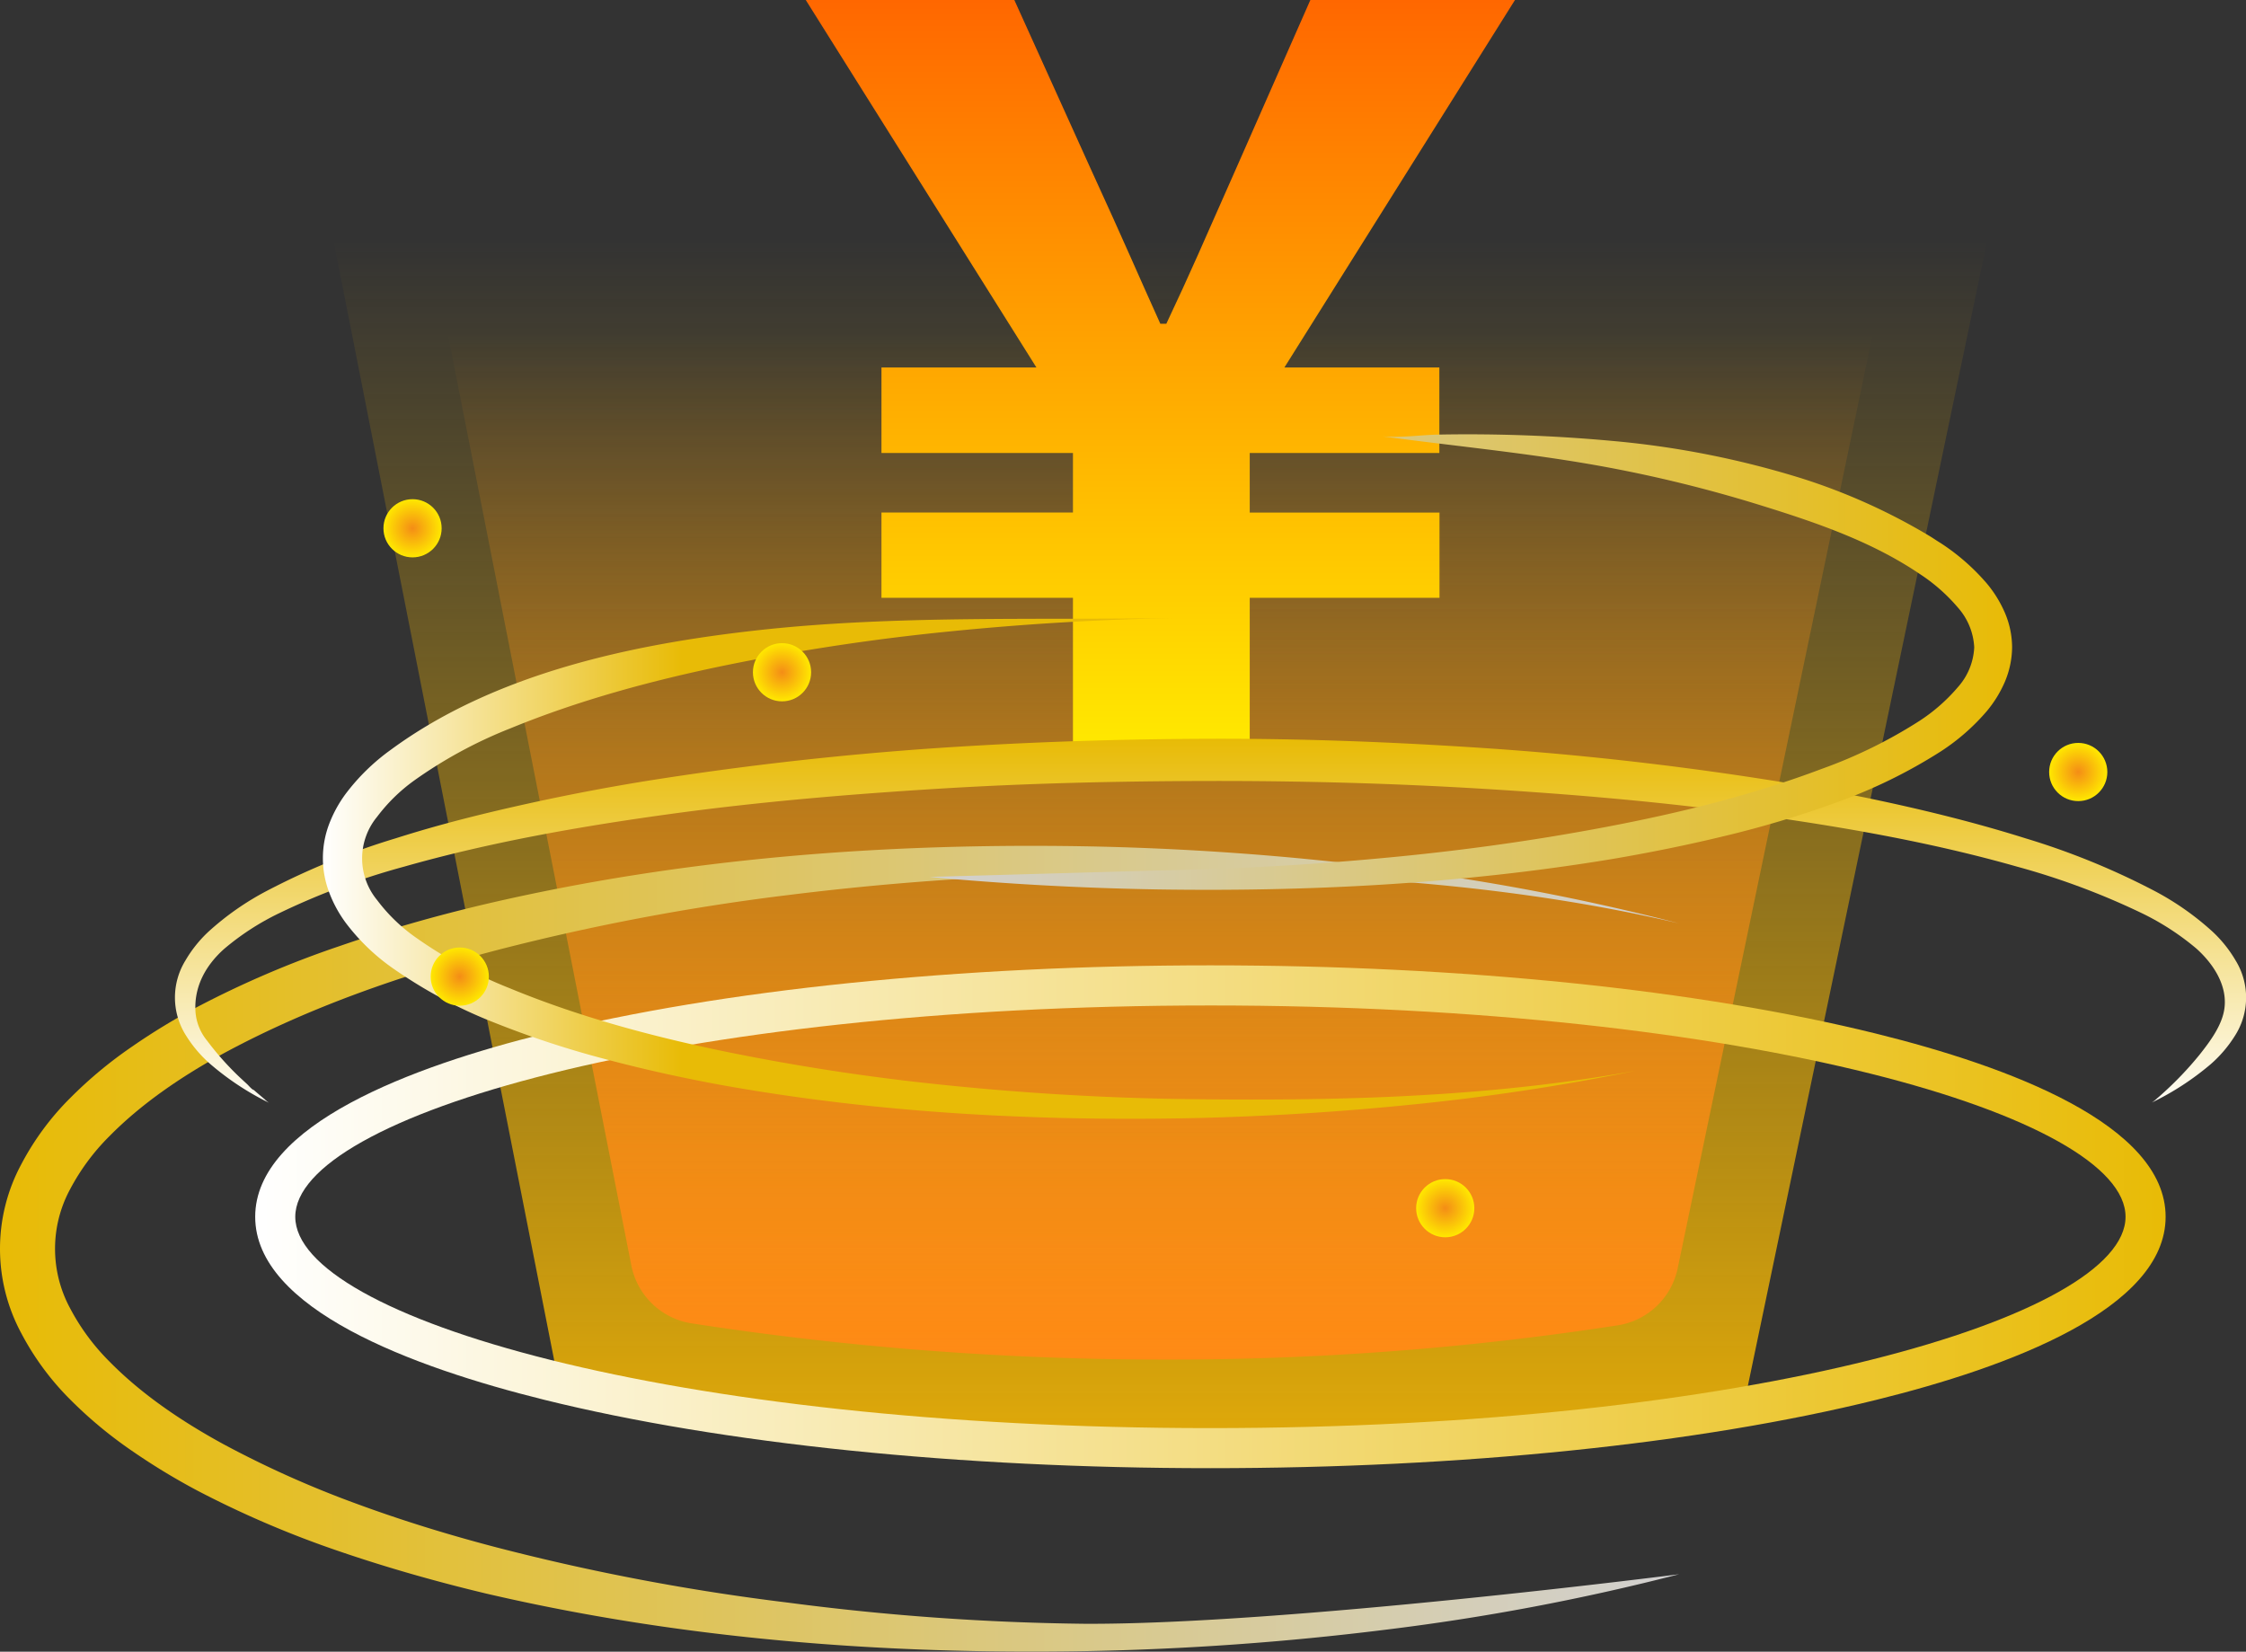 <svg xmlns="http://www.w3.org/2000/svg" xmlns:xlink="http://www.w3.org/1999/xlink" viewBox="0 0 480.89 353.68"><rect x="0" y="0" width="480.89" height="353.68" fill="#333333" stroke="none"/><defs><style>.cls-1{fill:url(#未命名的渐变_137);}.cls-2{fill:url(#未命名的渐变_143);}.cls-3{fill:url(#未命名的渐变_147);}.cls-4{fill:url(#未命名的渐变_175);}.cls-5{fill:url(#未命名的渐变_120);}.cls-6{fill:url(#未命名的渐变_178);}.cls-7{fill:url(#未命名的渐变_184);}.cls-8{fill:url(#未命名的渐变_120-2);}.cls-9{fill:url(#未命名的渐变_171);}.cls-10{fill:url(#未命名的渐变_171-2);}.cls-11{fill:url(#未命名的渐变_171-3);}.cls-12{fill:url(#未命名的渐变_171-4);}.cls-13{fill:url(#未命名的渐变_171-5);}</style><linearGradient id="未命名的渐变_137" x1="248.44" y1="311.12" x2="248.44" y2="51.41" gradientUnits="userSpaceOnUse"><stop offset="0" stop-color="#e1aa09"/><stop offset="1" stop-color="#e2ac09" stop-opacity="0"/></linearGradient><linearGradient id="未命名的渐变_143" x1="248.44" y1="291.12" x2="248.44" y2="71.41" gradientUnits="userSpaceOnUse"><stop offset="0" stop-color="#ff8a15"/><stop offset="1" stop-color="#f79015" stop-opacity="0"/></linearGradient><linearGradient id="未命名的渐变_147" x1="248.44" y1="159.08" x2="248.44" gradientUnits="userSpaceOnUse"><stop offset="0" stop-color="#ffe800"/><stop offset="1" stop-color="#ff6700"/></linearGradient><linearGradient id="未命名的渐变_175" x1="54.64" y1="260.55" x2="463.68" y2="260.55" gradientUnits="userSpaceOnUse"><stop offset="0" stop-color="#fff"/><stop offset="1" stop-color="#e8bb06"/></linearGradient><linearGradient id="未命名的渐变_120" y1="267.38" x2="364.16" y2="267.38" gradientUnits="userSpaceOnUse"><stop offset="0" stop-color="#e8bb06"/><stop offset="1" stop-color="#d1d1d4"/></linearGradient><linearGradient id="未命名的渐变_178" x1="259.16" y1="158.16" x2="259.16" y2="239.42" gradientUnits="userSpaceOnUse"><stop offset="0" stop-color="#e8bb06"/><stop offset="1" stop-color="#fff"/></linearGradient><linearGradient id="未命名的渐变_184" x1="69.13" y1="185.92" x2="288.91" y2="185.92" gradientUnits="userSpaceOnUse"><stop offset="0" stop-color="#fff"/><stop offset="0.35" stop-color="#e8bb06"/></linearGradient><linearGradient id="未命名的渐变_120-2" x1="430.81" y1="141.81" x2="196.4" y2="141.81" xlink:href="#未命名的渐变_120"/><radialGradient id="未命名的渐变_171" cx="88.33" cy="113.12" r="6.23" gradientUnits="userSpaceOnUse"><stop offset="0" stop-color="#f48d16"/><stop offset="1" stop-color="#ffe800"/></radialGradient><radialGradient id="未命名的渐变_171-2" cx="167.44" cy="143.95" r="6.23" xlink:href="#未命名的渐变_171"/><radialGradient id="未命名的渐变_171-3" cx="98.44" cy="209.12" r="6.23" xlink:href="#未命名的渐变_171"/><radialGradient id="未命名的渐变_171-4" cx="309.44" cy="258.71" r="6.23" xlink:href="#未命名的渐变_171"/><radialGradient id="未命名的渐变_171-5" cx="444.97" cy="165.31" r="6.23" xlink:href="#未命名的渐变_171"/></defs><g id="图层_2" data-name="图层 2"><g id="图层_1-2" data-name="图层 1"><path class="cls-1" d="M71.39,51.41l48.7,247.14s117.8,27.84,253.63.66L425.5,51.41Z"/><path class="cls-2" d="M249.56,291.12a662.55,662.55,0,0,1-101.49-7.75A15.61,15.61,0,0,1,135.18,271L95.86,71.41H401L359.21,271.57a15.58,15.58,0,0,1-12.81,12.22,628,628,0,0,1-96.83,7.33Z"/><path class="cls-3" d="M229.73,128h-41V109.74h41V97h-41V78.69h33.18L172.52,0h44.66l16.16,35.73c8.09,17.65,10,22.33,15.1,33.6h1.28c5.32-11.27,7.66-16.8,15.1-33.6L280.56,0h43.81L275,78.69h33.18V97H267.58v12.76h40.63V128H267.58v31.05H229.73Z"/><path class="cls-4" d="M259.16,314.38c-53.82,0-104.47-5.2-142.62-14.64-28.24-7-61.9-19.46-61.9-39.19s33.66-32.21,61.9-39.2c38.15-9.44,88.8-14.64,142.62-14.64s104.47,5.2,142.62,14.64c28.24,7,61.9,19.46,61.9,39.2s-33.66,32.21-61.9,39.19C363.63,309.18,313,314.38,259.16,314.38Zm0-99.08c-115.47,0-195.94,23.84-195.94,45.25s80.47,45.25,195.94,45.25S455.1,282,455.1,260.55,374.63,215.3,259.16,215.3Z"/><path class="cls-5" d="M359.52,337.09A487.31,487.31,0,0,1,296.42,349a608.55,608.55,0,0,1-64.16,4.56c-42.9.73-86.11-2.53-128.29-12.36-10.53-2.52-21-5.49-31.27-9a214.41,214.41,0,0,1-30.22-12.9,140.51,140.51,0,0,1-14.27-8.66,91.76,91.76,0,0,1-13.12-10.9A58.46,58.46,0,0,1,4.54,285.45a38.17,38.17,0,0,1,0-36.11,58.23,58.23,0,0,1,10.54-14.27A91.18,91.18,0,0,1,28.2,224.16a137,137,0,0,1,14.27-8.66,210.53,210.53,0,0,1,30.22-12.91c10.3-3.56,20.74-6.52,31.27-9,42.18-9.86,85.4-13.1,128.3-12.37a605.9,605.9,0,0,1,64.16,4.57,487.34,487.34,0,0,1,63.1,11.94h0C318,188,274.75,186.39,232.26,187.12a603.9,603.9,0,0,0-63.52,4.54,482.72,482.72,0,0,0-62.31,11.78c-20.35,5.35-40.37,12.28-58.54,22.11-9,4.93-17.55,10.73-24.44,17.72A46.82,46.82,0,0,0,15,254.67a26.79,26.79,0,0,0,0,25.45,46.84,46.84,0,0,0,8.42,11.41c6.87,7,15.41,12.79,24.44,17.72A217.41,217.41,0,0,0,76.34,322c9.82,3.62,19.89,6.71,30.09,9.37a478.92,478.92,0,0,0,62.3,11.8,530.77,530.77,0,0,0,63.53,4.53C275.14,347.9,359.52,337.09,359.52,337.09Z"/><path class="cls-6" d="M460.72,236.09a7.28,7.28,0,0,0,1.11-.88c.34-.28.67-.57,1-.87a73.5,73.5,0,0,0,8.09-8.46c2.23-2.82,4.86-6.3,5.35-9.95.67-5-2.46-9.64-6-12.81a55.71,55.71,0,0,0-11.64-7.56,157,157,0,0,0-26.81-10c-18.5-5.26-37.6-8.56-56.75-11.21s-38.47-4.29-57.8-5.46-38.71-1.69-58.08-1.66-38.76.46-58.09,1.65-38.64,2.81-57.8,5.45S105,180.32,86.51,185.58a155.37,155.37,0,0,0-26.81,10,55.13,55.13,0,0,0-11.65,7.56c-3.94,3.48-6.52,8.05-6.2,13.43a11,11,0,0,0,2.51,6.29,60.21,60.21,0,0,0,4.73,5.59q1.27,1.34,2.61,2.58l1.2,1.11c.25.22,1.1,1.24,1.41,1.24.77.67,1.56,1.33,2.35,2a6,6,0,0,0,.92.75A59.11,59.11,0,0,1,45,227.82a27,27,0,0,1-5.12-6,15.15,15.15,0,0,1-.19-16.13,27.16,27.16,0,0,1,5-6.24,59.93,59.93,0,0,1,12.5-8.72,157.88,157.88,0,0,1,27.52-11.22c9.41-3,18.94-5.37,28.53-7.48s19.23-3.91,28.92-5.39q29.06-4.45,58.37-6.45c19.53-1.32,39.09-1.94,58.65-2s39.12.69,58.65,2,39,3.47,58.37,6.44q14.54,2.22,28.92,5.38c9.59,2.11,19.13,4.53,28.53,7.49a157.61,157.61,0,0,1,27.53,11.21,60,60,0,0,1,12.5,8.74,27.2,27.2,0,0,1,5,6.24,15.17,15.17,0,0,1-.2,16.16,27.17,27.17,0,0,1-5.12,6A59.47,59.47,0,0,1,460.72,236.09Z"/><path class="cls-7" d="M350.16,229.29a476.47,476.47,0,0,1-48.61,7.31q-24.48,2.46-49.13,2.88c-32.82.52-65.8-1.33-98.33-7.21-8.12-1.5-16.2-3.28-24.22-5.41a201.59,201.59,0,0,1-23.76-7.78A104.23,104.23,0,0,1,83.64,207,44.78,44.78,0,0,1,74,197.57a27,27,0,0,1-3.47-6.35,20.64,20.64,0,0,1,0-14.92A27.18,27.18,0,0,1,74,170a44.82,44.82,0,0,1,9.65-9.43c22.28-16.4,51.75-22.65,78.74-25.63,29.9-3.3,60-2.09,90-2.62q-24.46.43-48.77,2.86a471.17,471.17,0,0,0-48.16,7.26c-15.85,3.26-31.54,7.5-46.3,13.57a96.25,96.25,0,0,0-20.59,11.2,36.82,36.82,0,0,0-7.82,7.68,14,14,0,0,0,0,17.85,36.59,36.59,0,0,0,7.82,7.68,95.82,95.82,0,0,0,20.59,11.2c14.75,6.1,30.44,10.32,46.29,13.59a471.17,471.17,0,0,0,48.16,7.26q24.29,2.45,48.78,2.86C285,235.81,318,235.11,350.16,229.29Z"/><path class="cls-8" d="M345.16,94.41a194.35,194.35,0,0,1,40.52,8,129,129,0,0,1,27.48,12.38c.77.47,1.53,1,2.29,1.46a46.13,46.13,0,0,1,10,8.75,25.56,25.56,0,0,1,3.78,6.13,19,19,0,0,1,1.58,7.48,19.39,19.39,0,0,1-1.59,7.48,25.59,25.59,0,0,1-3.77,6.12,45.64,45.64,0,0,1-10,8.75,110.56,110.56,0,0,1-22.62,11,216.2,216.2,0,0,1-23.68,7.08c-8,1.94-16,3.55-24.07,4.92-32.26,5.33-64.9,7-97.4,6.49q-24.37-.42-48.66-2.67l48.66-1.38q24.24-.42,48.35-2.66c16.06-1.48,32-3.66,47.82-6.66s31.41-6.85,46.23-12.45A103,103,0,0,0,411,154.35a37.93,37.93,0,0,0,8.21-7.22,13.73,13.73,0,0,0,3.49-8.52,13.88,13.88,0,0,0-3.49-8.51,37.93,37.93,0,0,0-8.21-7.22c-10.36-7-22.36-11.07-34.21-14.74a289.19,289.19,0,0,0-37.85-9c-14.26-2.38-28.59-3.76-42.9-5.7,4,.37,8.36-.35,12.36-.39A339.41,339.41,0,0,1,345.16,94.41Z"/><circle class="cls-9" cx="88.33" cy="113.12" r="6.23"/><circle class="cls-10" cx="167.44" cy="143.95" r="6.23"/><circle class="cls-11" cx="98.44" cy="209.12" r="6.23"/><circle class="cls-12" cx="309.44" cy="258.71" r="6.23"/><circle class="cls-13" cx="444.97" cy="165.31" r="6.23"/></g></g></svg>